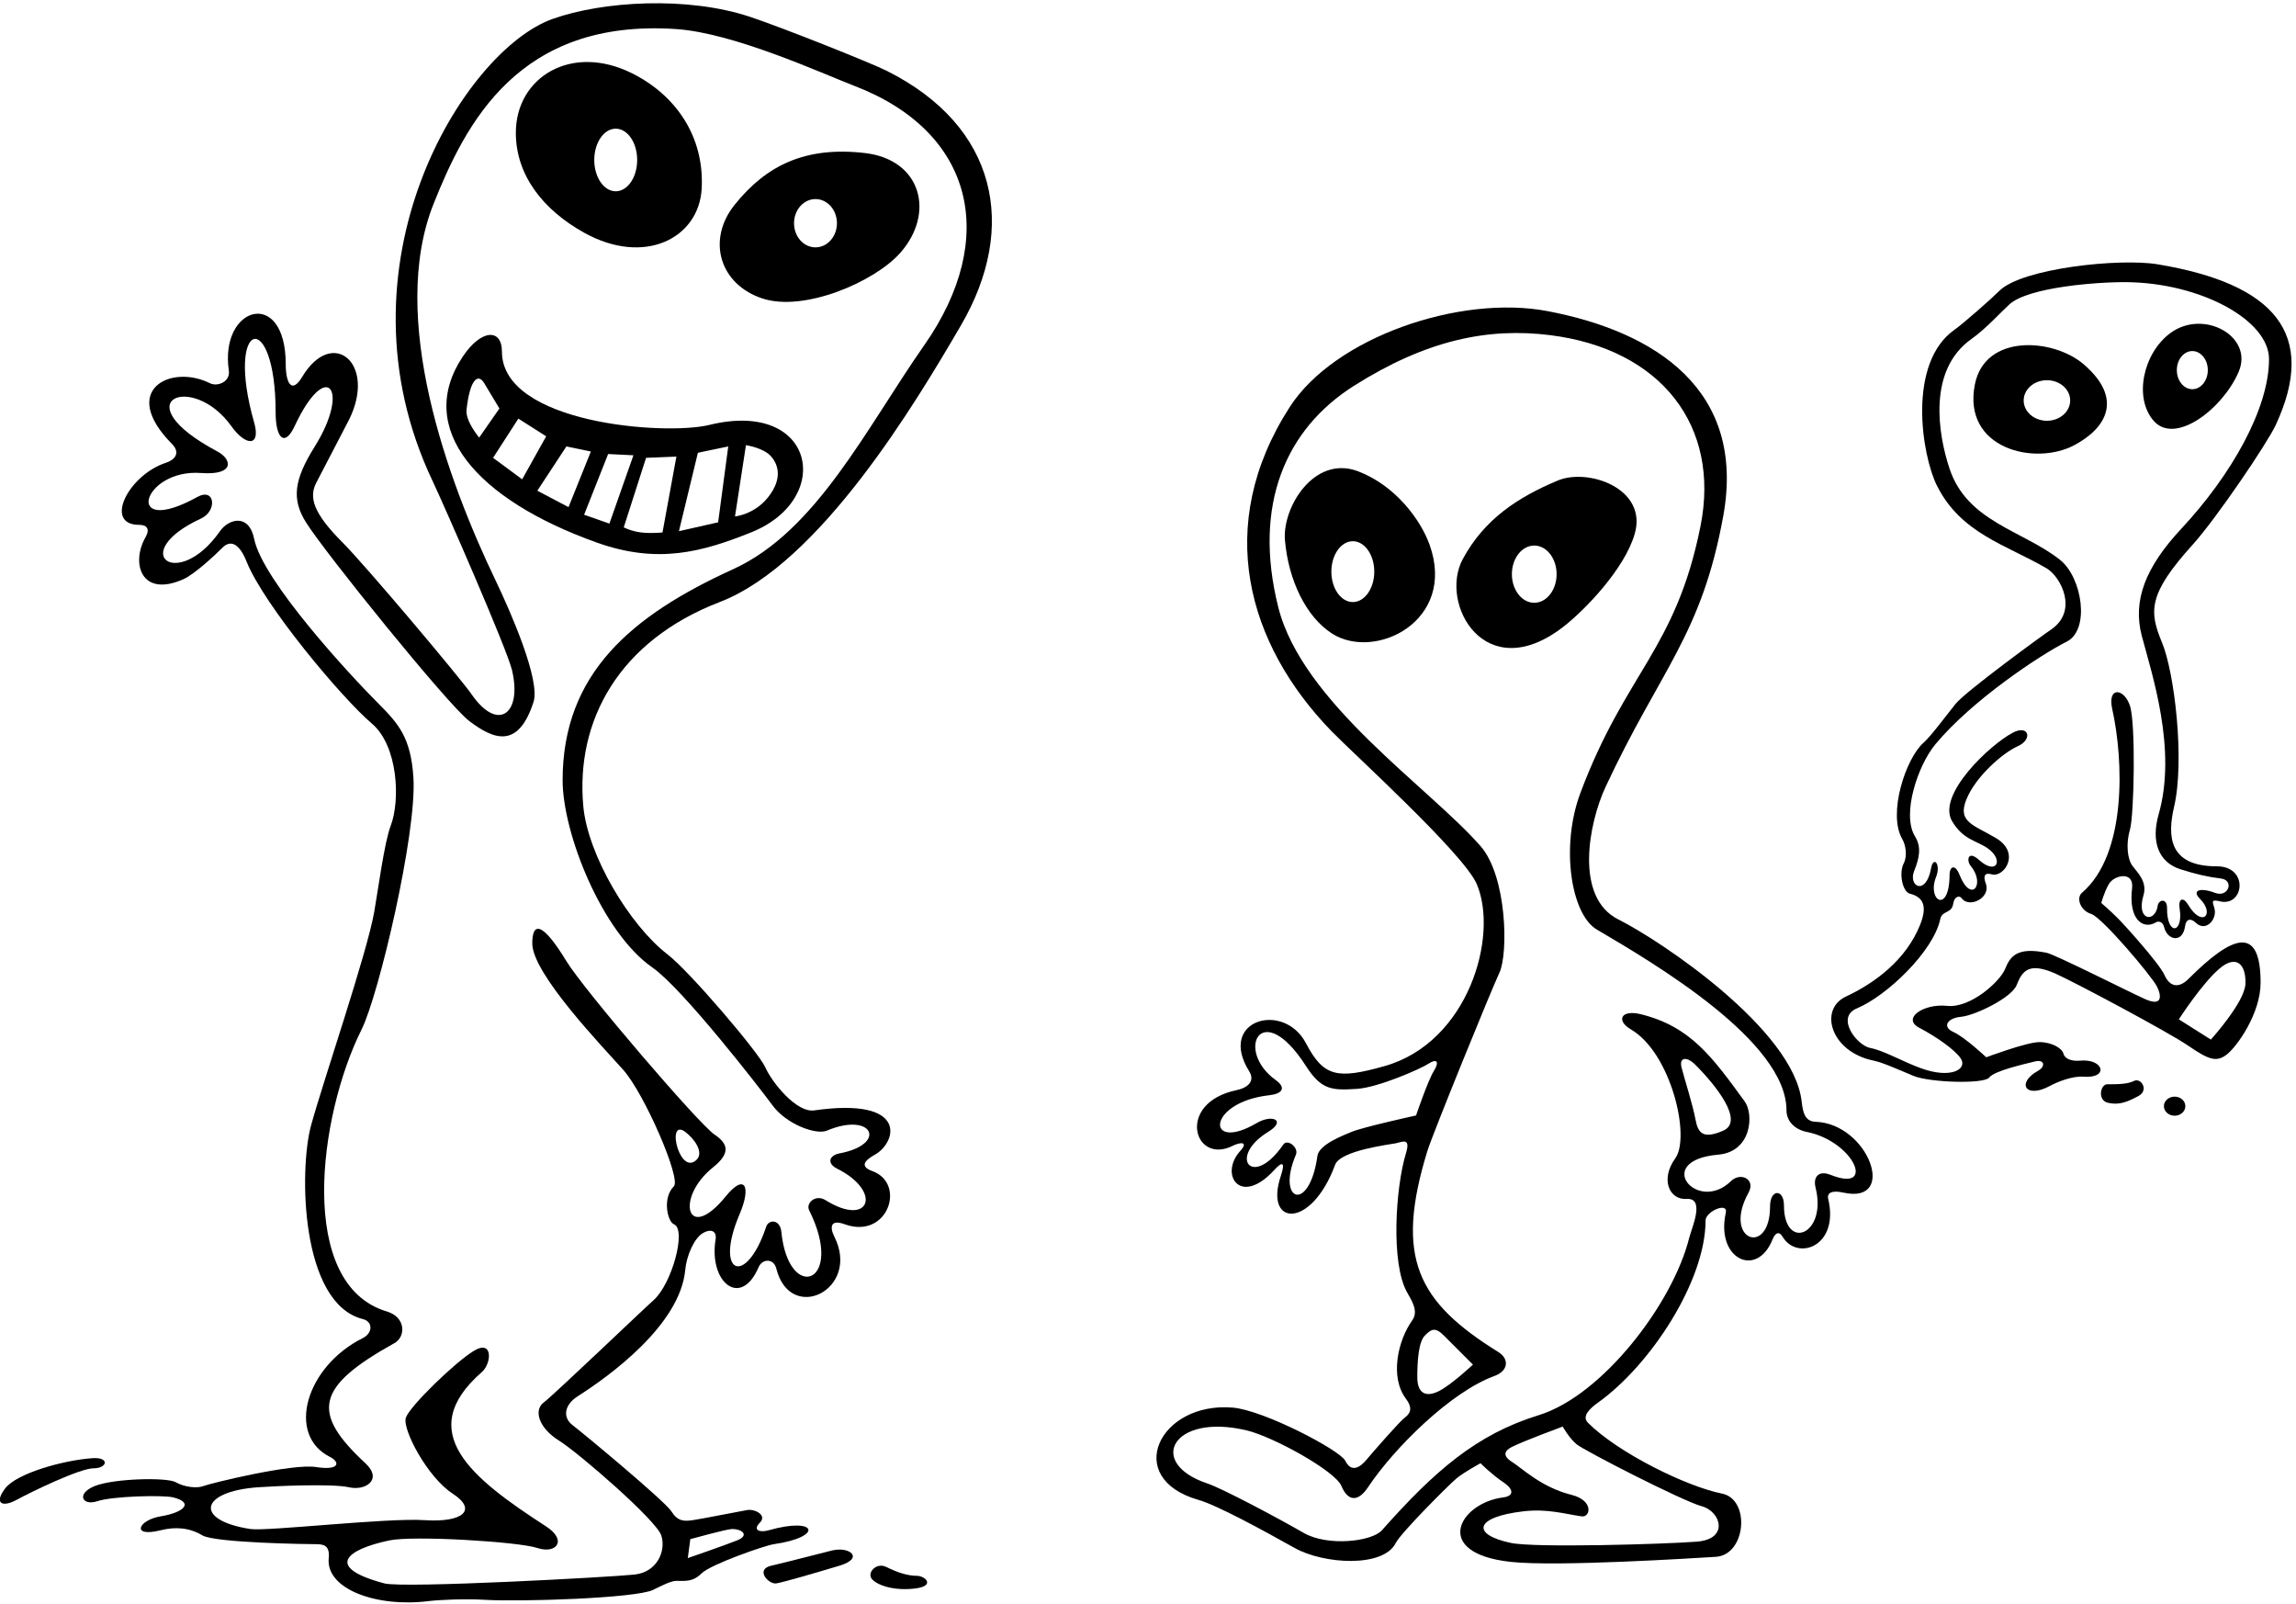 <?xml version="1.0" encoding="UTF-8"?>
<svg xmlns="http://www.w3.org/2000/svg" xmlns:xlink="http://www.w3.org/1999/xlink" width="454pt" height="317pt" viewBox="0 0 454 317" version="1.1">
<g id="surface1">
<path style=" stroke:none;fill-rule:nonzero;fill:rgb(0%,0%,0%);fill-opacity:1;" d="M 175.336 14 C 172 12.336 154.695 5.453 148.336 3.336 C 135.98 -0.785 119.188 0.199 109.25 3.75 C 91.613 10.047 65.387 52.535 85.5 95 C 87.75 99.75 100.25 128.25 101.25 132.5 C 103.281 141.125 98.469 144.789 93.25 137.25 C 91 134 72.25 111.75 67.75 107.25 C 61.918 101.414 61.082 98.336 62.5 95.5 C 63.25 94 68 85 69 83 C 74.566 71.871 65.746 64.508 59.75 74.5 C 57.668 77.973 56.5 75.695 56.5 72 C 56.5 56.699 43.363 60.473 45.25 73.25 C 45.578 75.477 43 76.5 41.5 75.75 C 33.777 71.891 23.473 77.109 34 87.75 C 35.512 89.277 35 90.75 32.75 91.5 C 25.301 93.98 20.48 103.75 27.5 103.75 C 29 103.75 29.75 104.5 28.75 106.25 C 25.879 111.277 27.871 118.223 36.25 114.5 C 38.5 113.5 42.5 109.75 44 108.25 C 45.5 106.75 47.25 107.25 48.75 111 C 52.203 119.633 67.629 138.031 73.5 143 C 78.762 147.453 79.156 158.297 77.25 163.25 C 76 166.5 74.75 176 74 180.25 C 72.516 188.652 63.895 213.723 61.5 222.5 C 59.133 231.18 59.367 257.656 71.75 260.75 C 73.75 261.25 73.75 263.5 71.75 264.5 C 60.418 270.168 56.582 283.668 65.25 288 C 67.25 289 67.25 290.75 62.5 290 C 57.75 289.25 41.5 293.25 40.25 293.75 C 39 294.25 36.5 294 34.75 293 C 33 292 22.5 292.25 18.75 293.75 C 15 295.25 16.25 297.75 19.25 296.75 C 22.25 295.75 32.25 295.5 34.25 296 C 38.383 297.031 36.449 298.969 31.75 299.75 C 27.285 300.492 25.848 303.977 31.75 302.5 C 34.75 301.75 37.5 302 40 303.5 C 42.5 305 61 305.25 62.5 305.25 C 64 305.25 65.25 305.5 65 308 C 64.387 314.129 74.445 317.789 84.75 316.5 C 86.75 316.25 92 316 96 316.25 C 102.594 316.66 125.73 315.961 129.141 314.281 C 130.855 313.438 132.676 312.5 133.75 312.5 C 135.5 312.5 137 312.75 138.75 311 C 140.5 309.25 151.25 305.5 153 305.25 C 162.91 303.836 161.641 299.746 152 302.5 C 150.25 303 148.75 302.5 150.25 301 C 151.75 299.5 149.25 298.25 147.75 298.5 C 146.25 298.75 138.75 300.25 137 300.5 C 135.25 300.75 134 300.75 132.75 298.75 C 131.5 296.75 115.25 283.25 113.25 281.75 C 111.25 280.25 111.5 277.75 114.25 276 C 120.41 272.082 134.508 261.918 135.5 251 C 135.75 248.25 137.25 244.75 139 243.75 C 140.75 242.75 141.75 243.5 141.5 245 C 140.09 253.469 146.477 258.719 150 250.5 C 150.75 248.75 153 248.75 153.5 250.75 C 156.266 261.809 170.207 254.914 165 244.5 C 164 242.5 164.25 241 167 242 C 175.551 245.109 179.277 233.957 172.5 231.5 C 170.102 230.633 170.75 229.5 173 228.25 C 177.328 225.848 179.758 216.82 161 219.5 C 157.5 220 152.664 214 151.336 211 C 150 208 136.336 192 132 188.664 C 124.453 182.859 116.215 169.027 115.336 159.336 C 113.805 142.52 122.309 126.703 142.336 119 C 162.137 111.383 181.086 79.617 190 64.336 C 201.367 44.852 197.191 24.93 175.336 14 Z M 136.5 304.25 C 136.5 304.25 143.75 302.25 144.75 302.25 C 146.766 302.25 148.25 303.5 145.75 304.5 C 143.25 305.5 136 308 136 308 Z M 134 227 C 133.25 224.75 133.5 222.25 135.5 223.75 C 137.223 225.039 139.25 227.75 137.75 229.25 C 136.25 230.75 134.75 229.25 134 227 Z M 182.75 68.25 C 171.344 84.543 161.438 105.012 145 112.5 C 124.914 121.648 111.25 133.102 111.25 154.25 C 111.25 164.703 119.027 184.324 129 191.25 C 134.992 195.41 150.367 215.25 152.75 218.5 C 155.5 222.25 161.375 224.395 163.5 223.5 C 172.59 219.676 175.574 226.191 166 228 C 163.902 228.398 163.5 230 165.5 231 C 174.602 235.551 171.98 242.707 163.25 237.25 C 161.25 236 159.293 237.836 160 239.25 C 167.25 253.75 155.926 257.75 154.5 243.5 C 154.25 241 152 241 151.5 242.5 C 147.5 254.5 141.141 251.918 146.25 240 C 148.598 234.52 147.289 231.844 143.5 236.5 C 135.816 245.934 133.422 236.816 141 230.75 C 144.523 227.93 143.977 226.07 141.25 224.25 C 138.25 222.25 115.5 195.75 112 190 C 107.164 182.059 105.25 182.273 105.25 186.5 C 105.25 192.5 119.25 207 123.25 211.5 C 127.445 216.223 134.723 233.031 133.25 234.5 C 130.914 236.832 132 241.5 133.25 242 C 135.82 243.027 132.844 253.805 129.25 257 C 127 259 109.5 275.75 107.5 277.25 C 105.5 278.75 106.5 282.25 110.5 284.75 C 114.5 287.25 129.75 300.5 130.75 303.5 C 131.75 306.5 130 310.75 125.5 311.25 C 121 311.75 79.75 314 76 313 C 64.16 309.844 68.34 306.324 77 304.5 C 81.75 303.5 102.5 304.75 106.25 306 C 110 307.25 112.25 304.5 108 301.75 C 93.293 292.234 81.707 283.098 95.25 271.25 C 97.25 269.5 97.5 264.75 93.75 267 C 90 269.25 81 278 80.25 280.25 C 79.5 282.5 84.5 292 89.5 295.25 C 94.5 298.5 91.5 301 84 300.5 C 76.5 300 52.75 302.75 49.5 302.25 C 38.281 300.523 39.504 294.82 51 294 C 54.5 293.75 65.75 293.25 69 294 C 72.25 294.75 75.75 292.5 72.25 289.25 C 61.465 279.234 62.371 274.184 78 265.5 C 80.25 264.25 80.289 260.379 76.5 259.25 C 58.617 253.93 62.965 220.57 71.5 203.5 C 74.898 196.703 82.434 164.715 81.75 153.75 C 81.25 145.75 78.75 143 74.75 139 C 69.418 133.664 51.918 114.836 50.25 106.5 C 49.25 101.5 45.25 102.5 43.5 105 C 35.098 117.004 25.02 109.301 39.75 102.5 C 43 101 42.535 96.297 39 98.25 C 24.223 106.41 28.062 92.633 39.75 93.5 C 46.5 94 45.879 90.781 43 89.25 C 24.09 79.195 37.992 73.391 45.75 84.25 C 48.617 88.262 51.629 88.328 50.25 83.5 C 44.402 63.023 54.5 60.727 54.5 81.5 C 54.5 86.656 56.293 88.441 58.25 84.25 C 64.57 70.719 69.344 76.898 62.25 88.25 C 58.125 94.852 57.625 98.648 60.5 103.25 C 64.25 109.25 88.5 139.25 92.75 142.5 C 97.668 146.262 102.5 148.074 105.5 138.75 C 106.879 134.465 101 121 98 114.75 C 88.527 95.016 76.723 62.816 85.75 40.25 C 92.051 24.5 102.465 3.602 133.75 5.75 C 145.219 6.539 162.5 14.5 169 17 C 192.609 26.078 197.559 47.094 182.75 68.25 "/>
<path style=" stroke:none;fill-rule:nonzero;fill:rgb(0%,0%,0%);fill-opacity:1;" d="M 115.5 46 C 127.504 52.668 138.242 47.039 138.75 37.25 C 139.285 26.934 133.59 18.793 125 14.5 C 113 8.5 102 15.25 102 26.25 C 102 34.656 107.418 41.508 115.5 46 Z M 121.75 25.438 C 124.094 25.438 125.992 28.207 125.992 31.625 C 125.992 35.043 124.094 37.812 121.75 37.812 C 119.406 37.812 117.508 35.043 117.508 31.625 C 117.508 28.207 119.406 25.438 121.75 25.438 "/>
<path style=" stroke:none;fill-rule:nonzero;fill:rgb(0%,0%,0%);fill-opacity:1;" d="M 171 30.25 C 159.25 28.895 151.5 32.688 145.25 40.5 C 139.699 47.438 142.297 56.215 150.75 59 C 159.039 61.73 172.961 55.688 178 50 C 184.973 42.133 182.195 31.539 171 30.25 Z M 161.25 48.898 C 158.906 48.898 157.008 46.762 157.008 44.125 C 157.008 41.488 158.906 39.352 161.25 39.352 C 163.594 39.352 165.492 41.488 165.492 44.125 C 165.492 46.762 163.594 48.898 161.25 48.898 "/>
<path style=" stroke:none;fill-rule:nonzero;fill:rgb(0%,0%,0%);fill-opacity:1;" d="M 140.25 84 C 131.484 86.148 99.25 83.73 99.25 69.5 C 99.25 64.914 95.168 65 91.5 70.5 C 82.039 84.691 94.129 98.727 118 107.25 C 130.105 111.574 138.895 109.094 148.5 105.25 C 165.051 98.629 161.172 78.867 140.25 84 Z M 94.75 86.5 C 94.75 86.5 92 83.25 92.25 81 C 92.938 74.812 94.562 73.77 95.75 75.75 C 96.73 77.383 98.75 80.75 98.75 80.75 Z M 97.5 90.5 L 102.5 82.75 L 108 86.25 L 103.25 94.75 Z M 106.25 97 L 112 88.25 L 116.836 89.25 L 112.414 100.25 Z M 115.5 101.75 L 120.25 89.75 L 125.25 90 L 120.5 103.5 Z M 131 105.25 C 131 105.25 128.75 105.5 126.75 105.25 C 124.75 105 123.336 104.25 123.336 104.25 L 127.75 90.5 L 133.75 90.25 Z M 142 103.25 L 134.25 105 L 138 89.5 L 144 88.25 Z M 151.914 98.25 C 149.164 101.75 145.336 102.086 145.336 102.086 L 147.5 88 C 147.5 88 151 88.5 152.5 90.25 C 154 92 154.664 94.75 151.914 98.25 "/>
<path style=" stroke:none;fill-rule:nonzero;fill:rgb(0%,0%,0%);fill-opacity:1;" d="M 164.5 306.5 C 160.5 307.5 155.75 308.75 152.5 309.5 C 149.25 310.25 152 313.25 153.5 313 C 155 312.75 161 311 166 309.5 C 171 308 167.973 305.633 164.5 306.5 "/>
<path style=" stroke:none;fill-rule:nonzero;fill:rgb(0%,0%,0%);fill-opacity:1;" d="M 181.25 311.5 C 179.5 311.5 177.453 310.852 175.25 309.75 C 173.25 308.75 171.25 311 172.5 312.25 C 173.75 313.5 177 314.5 181 314 C 185 313.5 183 311.5 181.25 311.5 "/>
<path style=" stroke:none;fill-rule:nonzero;fill:rgb(0%,0%,0%);fill-opacity:1;" d="M 18.25 288.25 C 12.465 288.664 3.25 291.25 1 294.25 C -1.25 297.25 0.5 298 3.25 296.5 C 6 295 15.75 290.25 18.5 290.25 C 21.25 290.25 21.75 288 18.25 288.25 "/>
<path style=" stroke:none;fill-rule:nonzero;fill:rgb(0%,0%,0%);fill-opacity:1;" d="M 359 221.75 C 356.941 221.676 356.5 220 356.25 217.75 C 354.664 203.5 328.332 185.914 320 181.75 C 311.305 177.402 314.109 162.766 317.5 155.5 C 328.301 132.352 336.449 125.645 340.75 102 C 345.258 77.203 327.531 65.602 306 61.5 C 288.742 58.215 263.922 66.621 255 80.5 C 239.953 103.906 246.633 127.344 263.25 144.5 C 267.445 148.832 289.426 168.746 292 174.75 C 296.398 185.012 290.352 206.074 273.75 210.75 C 264.434 213.375 261.723 212.879 258.25 206.25 C 253.832 197.816 240.68 201.637 247 211.75 C 248.25 213.75 246.688 215.043 244.5 215.5 C 232.461 218.02 236.051 230.359 243.75 226.5 C 245.18 225.781 246.98 225.594 245.25 227.5 C 241.023 232.156 245.242 238.66 252 231.25 C 253.449 229.66 254.25 229.5 253.25 232.5 C 249.949 242.406 259.258 243.082 264 230.25 C 265.047 227.418 274.75 226.25 276 226 C 277.25 225.75 279 224.75 278 228 C 275.969 234.609 274.949 249.727 278.25 255.5 C 279.25 257.25 280.5 259.25 279.25 261 C 276.375 265.027 274.793 272.223 278 276.5 C 279.5 278.5 278.75 279.5 277.75 280.25 C 276.75 281 271.5 287 270.25 288.5 C 269 290 267.25 291.25 266 288.75 C 264.953 286.656 249.879 278.762 243.75 278.25 C 229.195 277.035 221.941 292.223 237 296.5 C 240.664 297.539 249.75 302.5 256 306 C 261.73 309.207 273.52 309.957 276 305 C 277 303 286.5 293.5 288 292.25 C 289.5 291 292.75 289.25 292.75 289.25 C 292.75 289.25 295 291.5 297.25 293 C 299.5 294.5 299.25 295.75 297.25 296 C 288.562 297.086 282.934 307.039 298.75 308.75 C 307.914 309.742 335 308 339.25 307.75 C 345.285 307.395 346.16 296.383 340.5 295.25 C 333.414 293.832 319.914 287.168 314 281.25 C 312.75 280 314.25 278.5 316 277.25 C 326.414 269.809 337.25 253.191 337.25 241.25 C 337.25 239.5 341.75 237.5 341.25 239.75 C 339.223 248.867 347.387 252.781 350.5 245 C 351 243.75 351.75 243.25 352.5 244.5 C 355.367 249.277 363.742 246.461 361.5 237 C 361.211 235.785 362.25 235.25 364.5 235.75 C 375.309 238.152 369.5 222.125 359 221.75 Z M 267.25 223.75 C 265.855 224.348 260.824 226.184 260.5 228.5 C 258.906 239.934 252.289 237.508 256.25 228.25 C 256.848 226.852 254.574 225.047 253.75 226.25 C 247.641 235.168 242.68 228.703 250.75 223.75 C 254.449 221.48 251.578 220.191 248.5 222 C 238.422 227.93 238.465 217.906 251 216.5 C 253.535 216.215 254.406 215.051 252.25 213.5 C 244.074 207.629 249.445 196.988 258.25 210.75 C 261.332 215.566 263.488 215.531 268.25 215.25 C 272.5 215 281 211.25 282.5 210.25 C 284 209.25 284.75 209.75 283.5 211.75 C 282.359 213.574 280 220.5 280 220.5 C 280 220.5 269.418 222.82 267.25 223.75 Z M 336.5 297.75 C 340.25 298.75 342 304.25 335.5 304.75 C 329 305.25 303.5 306 298.75 305 C 290.887 303.344 291.512 299.875 301.25 298.75 C 305.996 298.203 309.285 299.254 312.75 299.75 C 314.5 300 315.203 296.613 310.75 295.5 C 304.75 294 301 290.25 299 289 C 297 287.75 297.5 286.75 299 286 C 301.301 284.848 309 282 309 282 C 309 282 310.25 284.25 311.75 285.5 C 313.25 286.75 332.75 296.75 336.5 297.75 Z M 362 232.25 C 359.5 231.25 358.5 232.75 359 234.75 C 361.355 244.168 352.75 247.418 352.75 238.25 C 352.75 234.988 350 234.992 350 238.5 C 350 248.5 340.5 245.25 345.75 235.75 C 347.195 233.133 344.207 231.598 342.25 233.5 C 335.609 239.961 326.707 229.402 339.75 228.25 C 346.453 227.656 346.785 220.207 345 217.75 C 338.555 208.891 334.277 202.945 324.5 200.5 C 320.5 199.5 319.5 201.75 322.5 203.5 C 330.395 208.105 334.355 224.727 331.25 229 C 328.266 233.105 330.066 237.23 333.5 237 C 337.25 236.75 334.5 242.75 334 244.75 C 330.777 257.641 316.891 275.859 304.25 279.75 C 291.926 283.543 283.656 290.789 273.25 302.5 C 271.25 304.75 262.5 305.75 257.75 303 C 253 300.25 241.75 294.25 238.75 293.25 C 226.609 289.203 231.855 279.266 246.5 282.75 C 251.75 284 264 290.75 265.25 293.75 C 266.5 296.75 268.5 297 270.5 294 C 275.699 286.199 286.883 275.133 295.5 272 C 298.25 271 298.508 268.652 296.25 267.25 C 280.246 257.309 275.754 248.609 282.25 227.5 C 283.25 224.25 294.75 196 296.5 192.25 C 298.25 188.5 298 173.25 292.75 167.25 C 282.602 155.648 257.484 138.934 252.75 120 C 247.695 99.789 254.219 84.797 267.75 76.25 C 282.082 67.199 294.25 64.719 306.5 66.25 C 328.492 69 340.207 84.215 336.25 104 C 331.371 128.402 321.453 132.867 312.5 156.75 C 308.555 167.273 310.613 180.727 315.75 183.75 C 327.336 190.562 353.25 205.852 353.25 219.5 C 353.25 221.5 354.75 223.25 357.25 223.75 C 366.645 225.629 371.027 235.859 362 232.25 Z M 332.5 211 C 332 209 333.5 208.75 335.25 210.5 C 339.34 214.59 344.953 221.66 340.75 223.5 C 336.75 225.25 335.75 224 335.25 221.25 C 334.75 218.5 333 213 332.5 211 Z M 280.25 272.25 C 280.25 269 280.5 265.25 281.75 264 C 283 262.75 283.75 262.25 285.5 264 C 287 265.5 291.25 269.75 291.25 269.75 C 291.25 269.75 287 273.75 284.5 275 C 282 276.25 280.25 275.5 280.25 272.25 "/>
<path style=" stroke:none;fill-rule:nonzero;fill:rgb(0%,0%,0%);fill-opacity:1;" d="M 323.25 105.5 C 325.809 96.543 314.016 92.465 308 95 C 300.191 98.285 293.559 102.547 289.25 110.5 C 284.477 119.312 293.605 135.77 309 124 C 313.25 120.75 321.25 112.5 323.25 105.5 Z M 303.375 119.156 C 300.934 119.156 298.953 116.625 298.953 113.5 C 298.953 110.375 300.934 107.844 303.375 107.844 C 305.816 107.844 307.797 110.375 307.797 113.5 C 307.797 116.625 305.816 119.156 303.375 119.156 "/>
<path style=" stroke:none;fill-rule:nonzero;fill:rgb(0%,0%,0%);fill-opacity:1;" d="M 268.574 93.176 C 259.875 89.844 253.512 100.309 254.082 106.812 C 254.77 114.68 258.238 121.93 263.375 125.23 C 271.867 130.688 288.051 122.785 282.699 107.734 C 280.906 102.691 275.875 95.973 268.574 93.176 Z M 267.5 119.012 C 265.156 119.012 263.258 116.32 263.258 113 C 263.258 109.68 265.156 106.988 267.5 106.988 C 269.844 106.988 271.742 109.68 271.742 113 C 271.742 116.32 269.844 119.012 267.5 119.012 "/>
<path style=" stroke:none;fill-rule:nonzero;fill:rgb(0%,0%,0%);fill-opacity:1;" d="M 450 84 C 458.34 66.012 449.789 56.105 426.664 52.25 C 419.098 50.988 399.793 53.039 395.336 57.5 C 393.664 59.164 388.164 64 386.5 65.164 C 377.098 71.75 379.961 89.918 383 96 C 387.738 105.477 396.707 107.688 404.664 112.336 C 407.496 113.984 411.059 120.793 405.5 124.5 C 404 125.5 388.664 136.664 386.664 139.164 C 384.664 141.664 381.836 145.5 380.336 146.836 C 376.805 149.973 373.254 160.867 376.129 165.828 C 376.859 167.098 377.172 169.234 376.43 170.68 C 375.438 172.602 376.191 176.297 377.664 176.664 C 380.496 177.371 381.062 179.348 379.664 182.836 C 376.945 189.637 370.887 194.254 365 197 C 359.566 199.535 361.988 207.965 370.5 209.664 C 372.164 210 375.164 211.336 378.336 212.664 C 381.5 214 392.336 214.336 393.336 213 C 394.336 211.664 400.336 210.336 402.336 209.836 C 404.336 209.336 404.5 210.836 403 211.664 C 398.629 214.098 400.539 217.262 405.336 214.664 C 406.891 213.824 409.836 212.664 412 212.836 C 417.055 213.223 416.008 209.242 411.336 209.664 C 409.5 209.836 408.25 209.25 408 208.25 C 407.75 207.25 405.75 206 403.25 206 C 400.75 206 392.75 209 392.75 209 C 392.75 209 388.5 205 386.25 204 C 384 203 385 201.25 387.75 201 C 390.5 200.75 397.75 197.25 398.75 194.75 C 399.855 191.98 401.09 190.129 406.336 192.414 C 409.891 193.969 428.75 204 432.75 206.75 C 436.75 209.5 438.25 210 440.25 208.5 C 442.25 207 447 200.414 447 194.25 C 447 182.75 441.414 184.836 432.75 193.5 C 430.75 195.5 429 195 428 192.75 C 427 190.5 420.25 183 418.75 181.5 C 417.25 180 415.5 178.5 415.5 178.5 C 415.5 178.5 416 176.5 417 174.75 C 418 173 422.004 172.074 421.586 175.586 C 420.82 181.918 423.879 183.777 426.242 182.352 C 426.895 181.961 427.684 182.27 427.914 183.25 C 428.539 185.879 431.602 186.562 432.074 183.047 C 432.273 181.574 433.246 181.508 434.168 182.395 C 436.148 184.297 438.34 181.801 437.914 179.75 C 437.664 178.527 436.914 177.664 438.914 178.164 C 443.715 179.367 444.777 171.25 438.336 171.25 C 428.891 171.25 428.512 165.402 429.895 159.477 C 432.031 150.305 429.977 132.938 427.5 127 C 424.949 120.879 424.719 117.457 433.5 107.75 C 438.25 102.5 448.34 87.586 450 84 Z M 438.836 191.5 C 442.336 188.5 444.164 190.836 444 194.5 C 443.836 198.164 437.164 205.5 437.164 205.5 L 430.836 201.5 C 430.836 201.5 435.336 194.5 438.836 191.5 Z M 423.5 125.664 C 425.477 133.199 430.523 148.078 426.836 161 C 425.336 166.238 426.719 170.43 431.164 171.836 C 434.336 172.836 436.5 173.336 439.164 173.664 C 441.836 174 440.664 177.5 438 176.5 C 435.02 175.383 433.336 176 435 177.664 C 438.039 180.707 435.441 183.496 432.664 178.836 C 431.746 177.285 430.664 177.5 431 179.664 C 431.75 184.547 428.449 185.039 428.5 179.5 C 428.52 177.473 426.836 177.836 426.664 179 C 426.164 182.527 422.336 182.023 423.836 177 C 424.645 174.285 422.664 172.5 421.664 171.164 C 420.664 169.836 420.336 166.836 421.164 164 C 422 161.164 422.336 143 421.164 139.5 C 420 136 416.664 135.664 417.664 140.164 C 419.914 150.285 420.605 168.84 411.664 176.5 C 410.5 177.5 411.336 180 413.5 180.664 C 415.664 181.336 425.5 193 426.5 195 C 427.5 197 427.5 199 424.164 197.5 C 420.836 196 406.336 188.664 404.664 188.336 C 398.969 187.191 397.531 188.918 396.5 191.5 C 395.5 194 389.664 199.336 385 198.836 C 380.336 198.336 376 201.336 379.5 203.164 C 383 205 386.5 207.5 387.664 209.164 C 389.176 211.32 385.824 213.348 379.836 211.164 C 376.164 209.836 372.5 207.664 369.836 207.164 C 367.164 206.664 362.91 201.105 367.164 199.336 C 373.07 196.879 382.32 188.066 383.664 181.664 C 384.027 179.957 385.891 180.609 386.199 178.734 C 386.496 176.934 387.566 177.117 387.836 177.5 C 389.336 179.664 393.715 177.484 392.664 174.664 C 392.055 173.016 392.539 172.465 393.836 172.836 C 396.254 173.527 399.66 168.625 394.664 165.664 C 390.164 163 387 162.5 388.836 158 C 390.664 153.5 396 148.836 399 147.5 C 402 146.164 401.164 143.164 398 144.836 C 393.539 147.18 382.906 157.098 386 162.336 C 388.164 166 390.836 166.164 393 167.664 C 396.301 169.949 394.852 173.156 391.336 170 C 389.051 167.953 388.836 170.164 389.664 171.164 C 392.676 174.773 389.773 178.684 387.5 173 C 386.5 170.5 385.5 171.5 385.5 172.836 C 385.5 180.836 380.945 178.055 382.836 173.336 C 383.836 170.836 382.305 169.074 381.836 171.664 C 380.836 177.164 377.266 175.25 378.5 172.164 C 379.5 169.664 380 167.5 378.664 165.336 C 375.98 160.969 379.227 151.316 382.664 147.164 C 389.934 138.402 403.477 129.43 408.664 126.836 C 413.348 124.492 411.707 114.117 407.336 110.664 C 399.945 104.836 389 103.164 385.5 92.664 C 383.211 85.797 381.121 73.148 389.836 67 C 392.664 65 395.5 61.836 397.336 60.164 C 401.102 56.742 414.867 55.699 420.664 55.777 C 435.18 55.973 448.664 63.273 448.664 71 C 448.664 80.762 441.223 93.906 431.336 104.5 C 424.164 112.18 421.691 118.77 423.5 125.664 "/>
<path style=" stroke:none;fill-rule:nonzero;fill:rgb(0%,0%,0%);fill-opacity:1;" d="M 412 72 C 406.027 66.879 392.5 65.883 390.5 76 C 387.988 88.711 402.34 92.156 410.164 88 C 416.5 84.637 419.941 78.809 412 72 Z M 404.75 83.176 C 402.211 83.176 400.152 81.379 400.152 79.164 C 400.152 76.953 402.211 75.16 404.75 75.16 C 407.289 75.16 409.348 76.953 409.348 79.164 C 409.348 81.379 407.289 83.176 404.75 83.176 "/>
<path style=" stroke:none;fill-rule:nonzero;fill:rgb(0%,0%,0%);fill-opacity:1;" d="M 429.164 65.836 C 423.793 69.793 421.871 78.598 425.836 83.164 C 430.082 88.07 439.527 80.82 442.664 73.5 C 445.676 66.48 435.719 61.004 429.164 65.836 Z M 433.5 76.938 C 431.809 76.938 430.438 75.25 430.438 73.164 C 430.438 71.086 431.809 69.395 433.5 69.395 C 435.191 69.395 436.562 71.086 436.562 73.164 C 436.562 75.25 435.191 76.938 433.5 76.938 "/>
<path style=" stroke:none;fill-rule:nonzero;fill:rgb(0%,0%,0%);fill-opacity:1;" d="M 422 213.664 C 420.664 214.336 418.695 214.336 416.664 214.336 C 415.336 214.336 414.664 217.5 416.836 218 C 419 218.5 420.664 217.832 422.836 216.664 C 425 215.5 423.336 213 422 213.664 "/>
<path style=" stroke:none;fill-rule:nonzero;fill:rgb(0%,0%,0%);fill-opacity:1;" d="M 430 216.781 C 428.828 216.781 427.879 217.625 427.879 218.668 C 427.879 219.707 428.828 220.551 430 220.551 C 431.172 220.551 432.121 219.707 432.121 218.668 C 432.121 217.625 431.172 216.781 430 216.781 "/>
</g>
</svg>
